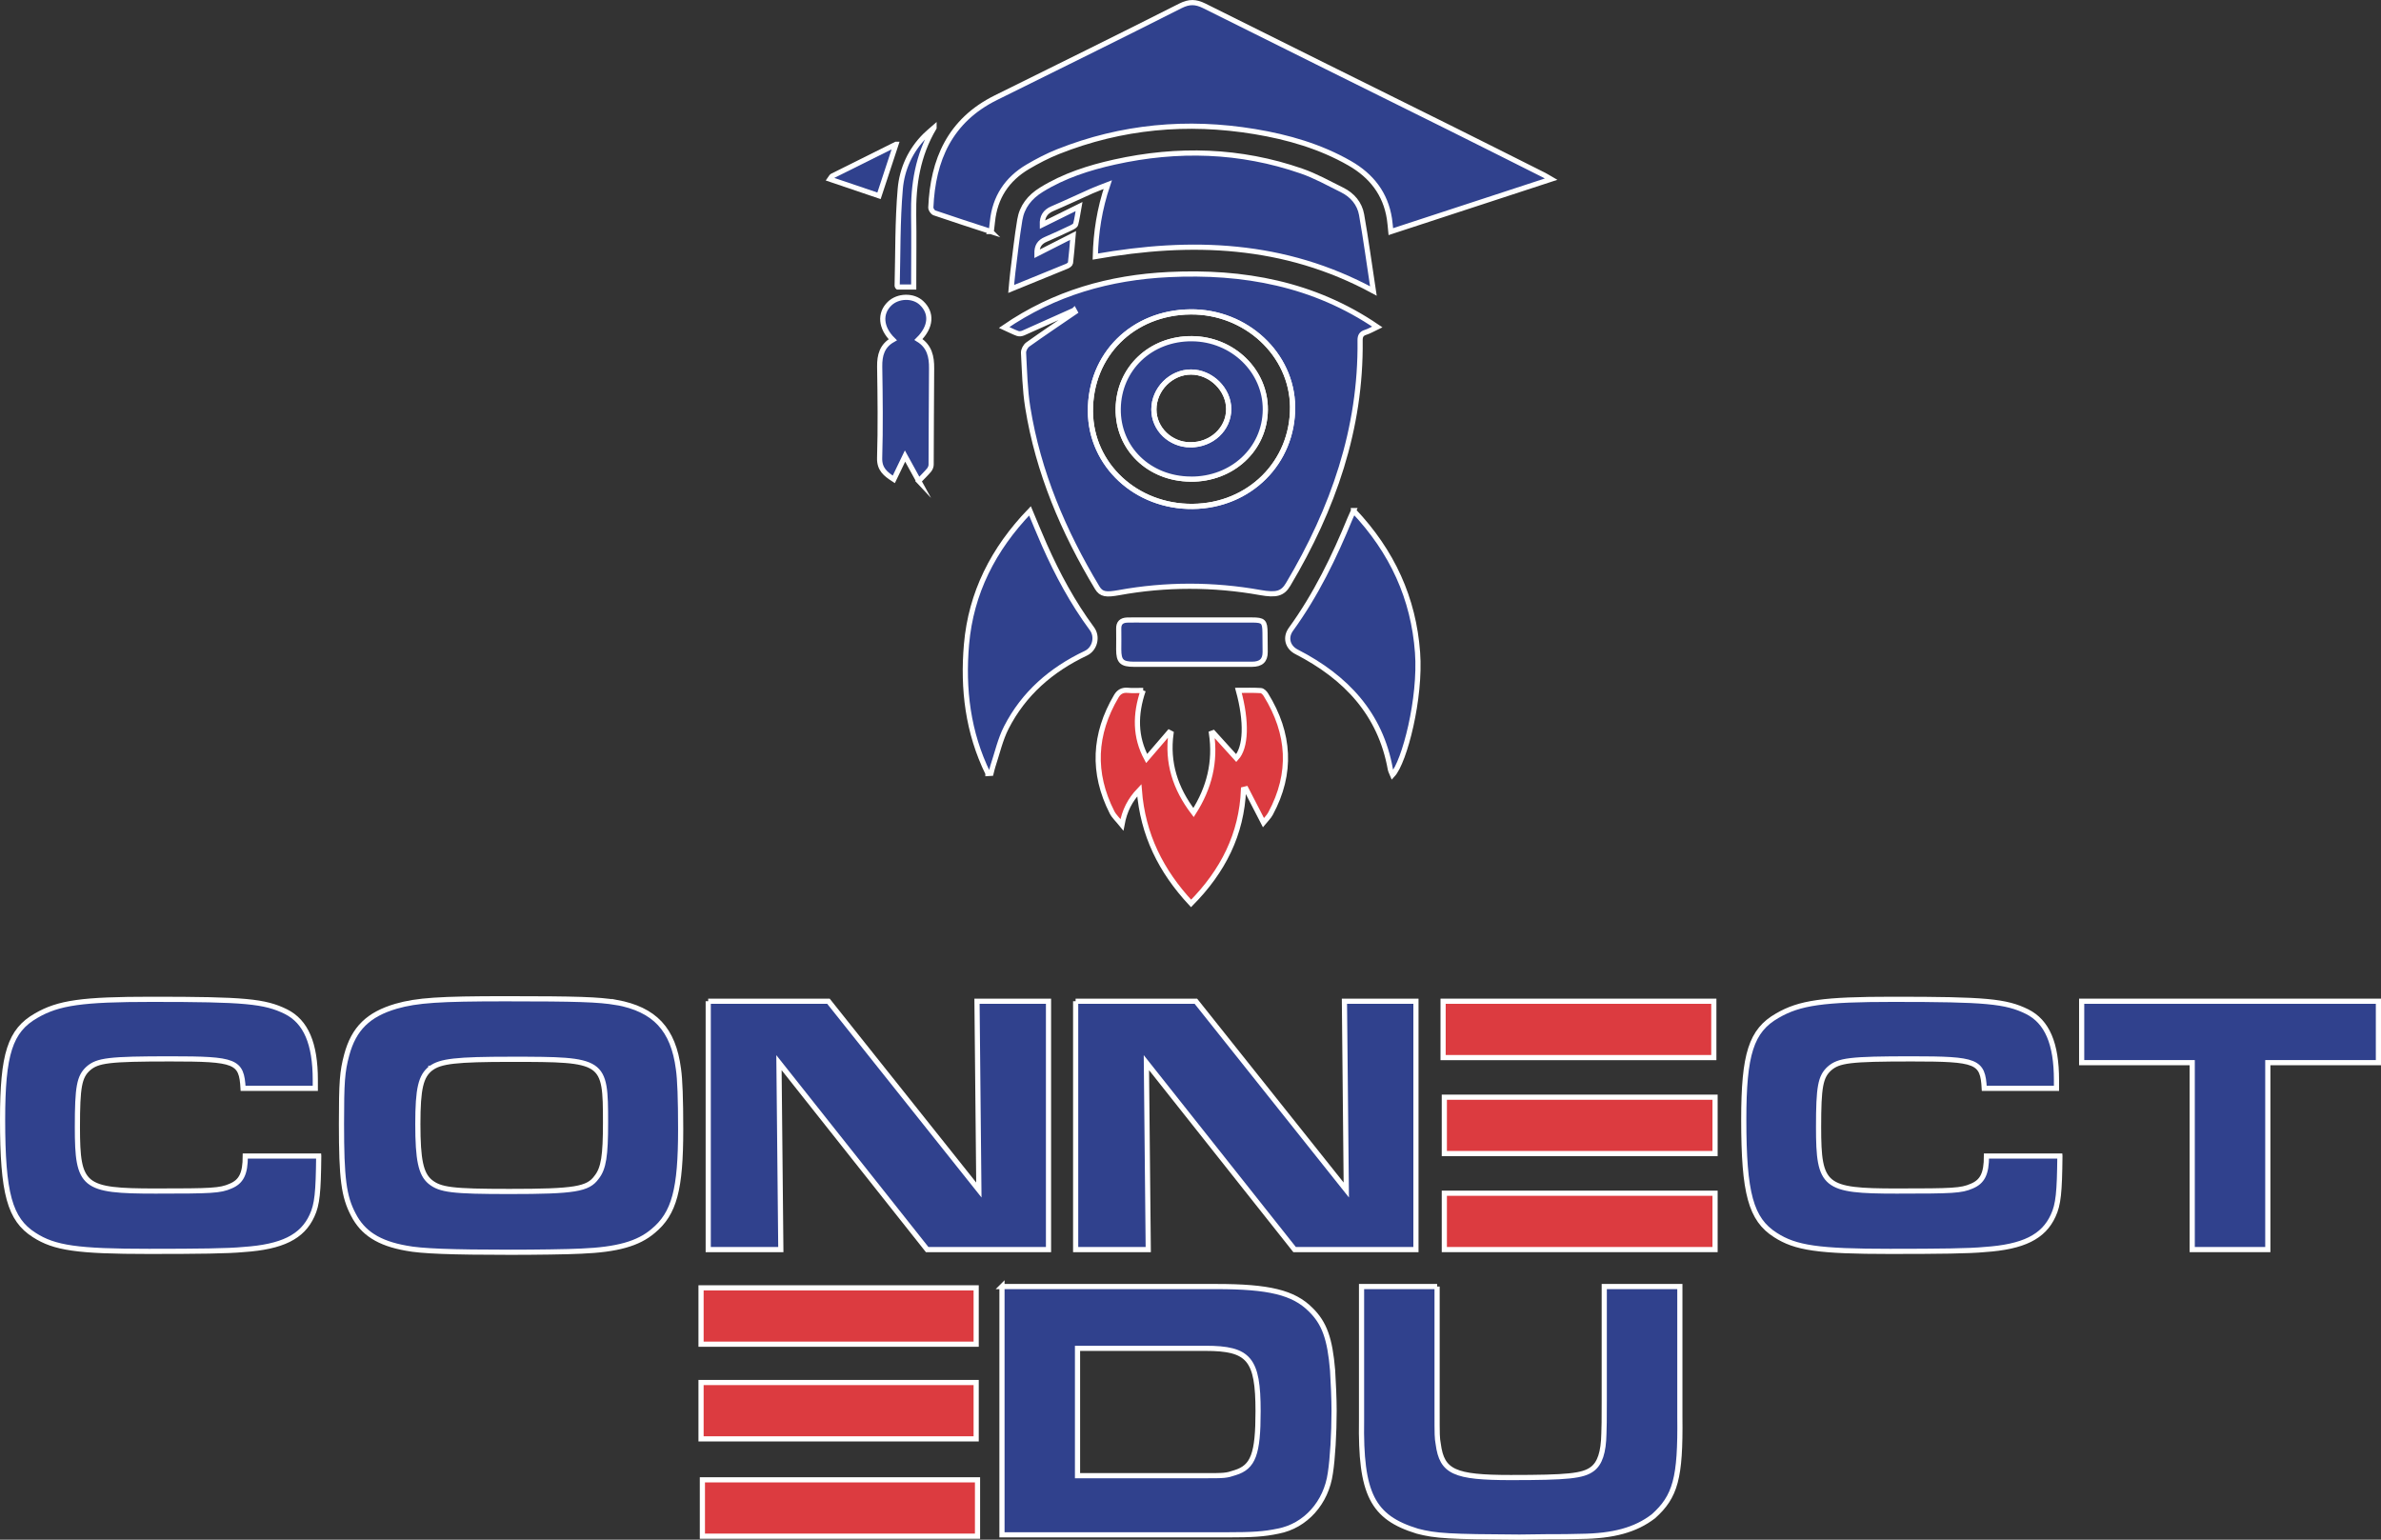 <?xml version="1.0" encoding="UTF-8"?>
<svg id="Layer_2" data-name="Layer 2" xmlns="http://www.w3.org/2000/svg" viewBox="0 0 460.48 297.78">
  <rect x="0" y="0" width="460.48" height="297.78" fill="#333333" stroke="none"/>
  <defs>
    <style>
      .cls-1 {
        fill: #dc3b40;
      }

      .cls-1, .cls-2, .cls-3 {
        stroke: #fff;
        stroke-miterlimit: 10;
      }

      .cls-2 {
        fill: none;
      }

      .cls-3 {
        fill: #30418d;
      }
    </style>
  </defs>
  <g id="Layer_2-2" data-name="Layer 2">
    <g id="Layer_1-2" data-name="Layer 1-2">
      <g id="Both">
        <g id="Word_Mark" data-name="Word Mark">
          <g>
            <path class="cls-3" d="M61.64,223.59c-.07,6.98-.29,9.36-1.3,11.52-1.87,4.1-5.76,6.05-13.25,6.55-2.95.29-8.71.36-18.29.36-13.83,0-18.29-.65-22.18-3.17-4.75-3.02-6.12-8.06-6.12-22.32,0-12.67,1.44-17.21,6.48-20.09,4.32-2.52,8.93-3.17,22.39-3.17,17.93,0,21.82.36,25.92,2.38,3.89,1.94,5.69,6.19,5.69,13.25v1.58h-13.97c-.29-5.26-1.37-5.69-14.04-5.69-11.95,0-14.11.29-15.91,1.87-1.73,1.58-2.09,3.53-2.09,11.31,0,11.52,1.08,12.38,15.12,12.38,10.87,0,12.46-.07,14.47-.94,2.09-.86,2.88-2.38,2.88-5.83h14.2Z"/>
            <path class="cls-3" d="M119.19,193.86c7.42,1.37,11.02,5.18,12.02,12.89.29,1.94.43,5.83.43,11.67,0,11.59-1.22,16.27-5.33,19.66-2.88,2.45-6.91,3.6-13.9,3.89-2.59.14-9,.22-13.68.22-11.45,0-17.28-.22-20.16-.79-5.33-.94-8.42-2.95-10.23-6.48-1.87-3.53-2.3-7.06-2.3-17.57,0-8.06.14-10.08,1.01-13.32,1.37-5.11,4.18-7.85,9.58-9.43,4.03-1.15,8.42-1.44,21.1-1.44,13.83,0,18.07.14,21.46.72v-.02ZM83.33,206.6c-1.94,1.51-2.52,3.89-2.52,10.8s.58,9.65,2.38,11.16c1.94,1.58,4.32,1.87,15.34,1.87,12.6,0,15.19-.43,16.85-2.74,1.37-1.73,1.73-4.18,1.73-10.58,0-12.1-.22-12.24-18.22-12.24-10.73,0-13.68.36-15.55,1.73h-.01Z"/>
            <path class="cls-3" d="M136.96,193.64h23.26l29.09,36.51-.36-36.51h13.83v48.03h-23.47l-28.66-36.15.36,36.15h-14.04v-48.03h0Z"/>
            <path class="cls-3" d="M208.02,193.64h23.26l29.09,36.51-.36-36.51h13.83v48.03h-23.47l-28.66-36.15.36,36.15h-14.04v-48.03h0Z"/>
            <path class="cls-1" d="M331.45,204.54h-52.36v-10.9h52.36v10.9ZM331.69,241.67h-52.36v-10.9h52.36v10.9ZM331.69,223.1h-52.36v-10.9h52.36v10.9Z"/>
            <path class="cls-3" d="M398.38,223.59c-.07,6.98-.29,9.36-1.3,11.52-1.87,4.1-5.76,6.05-13.25,6.55-2.95.29-8.71.36-18.29.36-13.83,0-18.29-.65-22.18-3.17-4.75-3.02-6.12-8.06-6.12-22.32,0-12.67,1.44-17.21,6.48-20.09,4.32-2.52,8.93-3.17,22.39-3.17,17.93,0,21.82.36,25.92,2.38,3.89,1.94,5.69,6.19,5.69,13.25v1.58h-13.97c-.29-5.26-1.37-5.69-14.04-5.69-11.95,0-14.11.29-15.91,1.87-1.73,1.58-2.09,3.53-2.09,11.31,0,11.52,1.08,12.38,15.12,12.38,10.87,0,12.46-.07,14.47-.94,2.09-.86,2.88-2.38,2.88-5.83h14.2Z"/>
            <path class="cls-3" d="M423.98,205.52h-21.39v-11.88h57.39v11.88h-21.39v36.15h-14.62v-36.15h0Z"/>
          </g>
          <g>
            <path class="cls-1" d="M188.79,259.97h-53.21v-10.9h53.21v10.9ZM189.05,297.1h-53.21v-10.9h53.21v10.9ZM188.79,278.28h-53.21v-10.9h53.21v10.9Z"/>
            <path class="cls-3" d="M193.77,248.82h41.48c10.15,0,14.91,1.15,18.22,4.46,2.66,2.59,3.74,5.62,4.25,11.74.14,2.23.29,5.54.29,7.85,0,4.32-.29,9.29-.72,12.02-.79,5.76-4.83,10.23-10.08,11.23-2.74.58-4.9.72-10.01.72h-43.42v-48.03h0ZM232.87,285.4c3.96,0,4.25,0,5.98-.58,3.53-1.08,4.46-3.6,4.46-11.88,0-10.08-1.73-12.17-10.15-12.17h-24.77v24.63h24.48Z"/>
            <path class="cls-3" d="M277.93,248.82v23.76c0,5.26,0,5.4.22,6.7.72,5.4,3.1,6.48,14.04,6.48s13.97-.29,15.77-1.66c1.44-1.08,2.16-3.17,2.23-6.84.05-.72.07-2.86.07-6.41v-22.03h14.62v25.2c.14,11.88-.86,15.41-5.11,19.23-3.46,2.66-7.78,3.82-14.04,3.89-2.23.07-3.53.07-6.41.07l-5.47.07c-13.54-.07-16.2-.22-19.73-1.15-8.71-2.66-11.02-7.2-10.8-21.46v-25.85h14.62-.01Z"/>
          </g>
        </g>
        <g id="Logo">
          <path class="cls-3" d="M207.72,60.01c-3.27,1.47-6.53,2.94-9.81,4.39-.32.14-.77.21-1.08.1-.8-.28-1.55-.68-2.63-1.17,9.73-6.68,20.42-9.68,31.87-10.23,14.37-.69,27.98,1.74,40.29,10.13-.9.43-1.55.82-2.25,1.04-.85.26-1.08.75-1.07,1.57.2,17.08-5.22,32.58-13.91,47.18-1.06,1.79-2.26,2.14-5.41,1.58-9.04-1.62-18.28-1.63-27.32.02-2.45.44-3.41.36-4.2-.95-6.54-10.87-11.42-22.35-13.43-34.85-.56-3.49-.63-7.06-.82-10.59-.03-.53.38-1.29.83-1.61,3.01-2.15,6.08-4.2,9.13-6.29l-.18-.33h0ZM230.27,60.32c-11.21.09-19.47,8.31-19.39,19.26.08,10.34,8.83,18.47,19.77,18.36,10.98-.1,19.43-8.52,19.33-19.26-.09-10.15-9-18.45-19.72-18.36h.01Z"/>
          <path class="cls-3" d="M191.61,44.77c-3.67-1.2-7.29-2.36-10.89-3.6-.33-.11-.71-.69-.7-1.03.39-9.21,3.66-16.83,12.59-21.25,11.91-5.9,23.84-11.76,35.69-17.76,1.71-.86,2.96-.81,4.6,0,15.82,7.91,31.67,15.74,47.51,23.61,6.08,3.02,12.13,6.08,18.2,9.12.35.18.68.39,1.37.79-10.5,3.44-20.66,6.76-31,10.15-.09-.88-.14-1.7-.27-2.51-.75-4.8-3.45-8.29-7.69-10.72-5.69-3.26-11.91-5.05-18.36-6.12-13.04-2.16-25.75-1-38.04,3.88-2.01.8-3.95,1.81-5.82,2.91-4.08,2.4-6.39,5.95-6.86,10.6-.06.57-.13,1.14-.2,1.71,0,.04-.05.07-.14.22h.01Z"/>
          <path class="cls-3" d="M200.55,49.09c2.29-1.16,4.48-2.28,6.98-3.55-.18,2.04-.3,3.69-.5,5.32-.03.24-.43.52-.73.64-3.54,1.46-7.09,2.9-10.73,4.38.09-.93.16-2.09.31-3.24.43-3.38.79-6.77,1.35-10.13.42-2.53,1.91-4.42,4.16-5.81,4.36-2.7,9.17-4.25,14.16-5.36,12.22-2.71,24.3-2.37,36.15,1.74,2.72.94,5.27,2.37,7.85,3.65,2.02,1,3.4,2.65,3.78,4.79.85,4.81,1.5,9.66,2.28,14.76-17.24-9.35-35.18-9.94-53.78-6.66.11-4.66.8-9.19,2.4-13.9-1.18.46-2.14.8-3.07,1.21-2.56,1.14-5.09,2.34-7.67,3.44-1.39.6-1.95,1.59-1.91,3.09,2.29-1.14,4.56-2.26,7.1-3.51-.25,1.37-.38,2.41-.65,3.42-.08.28-.53.52-.86.68-1.63.77-3.27,1.54-4.93,2.25-1.17.5-1.75,1.32-1.69,2.78h0Z"/>
          <path class="cls-1" d="M221.09,133.53c-1.59,4.65-1.58,9.02.67,13.17,1.49-1.73,2.92-3.39,4.35-5.06l.36.19c-.77,5.65.8,10.65,4.36,15.32,3.08-4.81,4.28-9.83,3.47-15.32.11-.04.23-.08.34-.12,1.48,1.64,2.97,3.28,4.45,4.91,1.89-2.05,2.08-7.02.41-13.1,1.48,0,2.91-.05,4.34.04.35.02.77.45.98.8,4.63,7.5,5.12,15.17.9,22.99-.36.67-.96,1.22-1.38,1.74-1.17-2.26-2.26-4.39-3.36-6.52-.16.04-.32.08-.49.12-.33,8.65-3.98,15.81-10.14,22.04-5.81-6.23-9.34-13.27-10.01-21.9-1.81,1.91-2.85,3.92-3.36,6.69-.81-1-1.52-1.63-1.92-2.42-3.87-7.62-3.5-15.11.83-22.45.5-.85,1.19-1.24,2.23-1.14.89.09,1.8.02,2.97.02h0Z"/>
          <path class="cls-3" d="M191.06,149.57c-3.87-7.9-4.89-16.31-4.14-24.96.87-9.92,5.14-18.39,12.28-25.81.99,2.34,1.84,4.47,2.77,6.56,2.53,5.7,5.47,11.18,9.21,16.24,1.16,1.57.56,3.91-1.18,4.74-6.71,3.17-12.03,7.82-15.37,14.35-1.2,2.34-1.77,4.99-2.61,7.5-.15.44-.23.9-.35,1.35-.2,0-.41.02-.61.04h0Z"/>
          <path class="cls-3" d="M261.77,98.76c7.51,7.94,11.61,16.98,12.38,27.42.66,8.87-2.52,21.18-4.83,23.68-.17-.42-.37-.74-.43-1.09-1.91-10.7-8.57-17.79-18.13-22.7-1.74-.89-2.25-2.77-1.1-4.36,4.83-6.66,8.38-13.97,11.47-21.51.16-.4.35-.79.65-1.45h-.01Z"/>
          <path class="cls-3" d="M177.69,93.04c-.96-1.74-1.78-3.25-2.66-4.84-.75,1.56-1.44,2.99-2.17,4.51-1.6-1.04-2.8-1.96-2.74-4.14.18-5.88.1-11.78.01-17.66-.03-2.2.46-4.03,2.53-5.2-2.34-2.31-2.57-5.08-.63-6.97,1.63-1.59,4.59-1.66,6.19-.14,2.07,1.95,1.87,4.62-.59,7.06,2.14,1.32,2.57,3.34,2.54,5.62-.06,6.2-.05,12.4-.09,18.59,0,.35-.17.76-.4,1.04-.57.68-1.22,1.3-2,2.12h0Z"/>
          <path class="cls-3" d="M230.53,128.47h-11.19c-2.41,0-2.98-.57-2.98-2.88,0-1.33.03-2.66,0-3.99-.03-1.12.54-1.64,1.63-1.68,1.05-.03,2.09-.01,3.14-.01h21.01c2.2,0,2.49.28,2.51,2.47.01,1.24.02,2.48.03,3.72,0,1.62-.78,2.36-2.55,2.37-3.87,0-7.73,0-11.6,0h0Z"/>
          <path class="cls-3" d="M180.64,24.71c-3.15,5.31-4.04,11-3.94,16.94.07,4.11.01,8.23.01,12.34v1.52h-3.07s-.13-.11-.13-.17c.16-6.27.06-12.56.6-18.81.33-3.83,1.94-7.45,4.83-10.32.54-.53,1.13-1.01,1.7-1.51h0Z"/>
          <path class="cls-3" d="M173.28,27.91c-1.07,3.25-2.14,6.51-3.28,9.96-2.96-1-6.17-2.09-9.5-3.22.24-.33.31-.53.45-.6,4.15-2.08,8.32-4.15,12.33-6.14Z"/>
          <path class="cls-2" d="M230.27,60.32c10.71-.09,19.63,8.21,19.72,18.36.09,10.75-8.35,19.16-19.33,19.26-10.94.1-19.69-8.02-19.77-18.36-.09-10.95,8.18-19.17,19.39-19.26h-.01ZM230.26,92.66c8.06.06,14.37-5.81,14.44-13.41.07-7.51-6.29-13.68-14.18-13.75-8.01-.07-14.17,5.78-14.27,13.55-.1,7.66,5.96,13.54,14,13.6h0Z"/>
          <path class="cls-3" d="M230.26,92.66c-8.04-.06-14.1-5.94-14-13.6.1-7.77,6.26-13.62,14.27-13.55,7.88.06,14.25,6.23,14.18,13.75-.07,7.6-6.39,13.47-14.44,13.41h0ZM230.21,86.03c4.12.02,7.43-3.06,7.42-6.91,0-3.82-3.42-7.17-7.29-7.17s-7.18,3.33-7.18,7.24,3.21,6.82,7.05,6.84Z"/>
          <path class="cls-2" d="M230.21,86.03c-3.84-.02-7.04-3.13-7.05-6.84,0-3.91,3.3-7.23,7.18-7.24,3.87,0,7.28,3.35,7.29,7.17,0,3.85-3.3,6.93-7.42,6.91Z"/>
        </g>
      </g>
    </g>
  </g>
</svg>